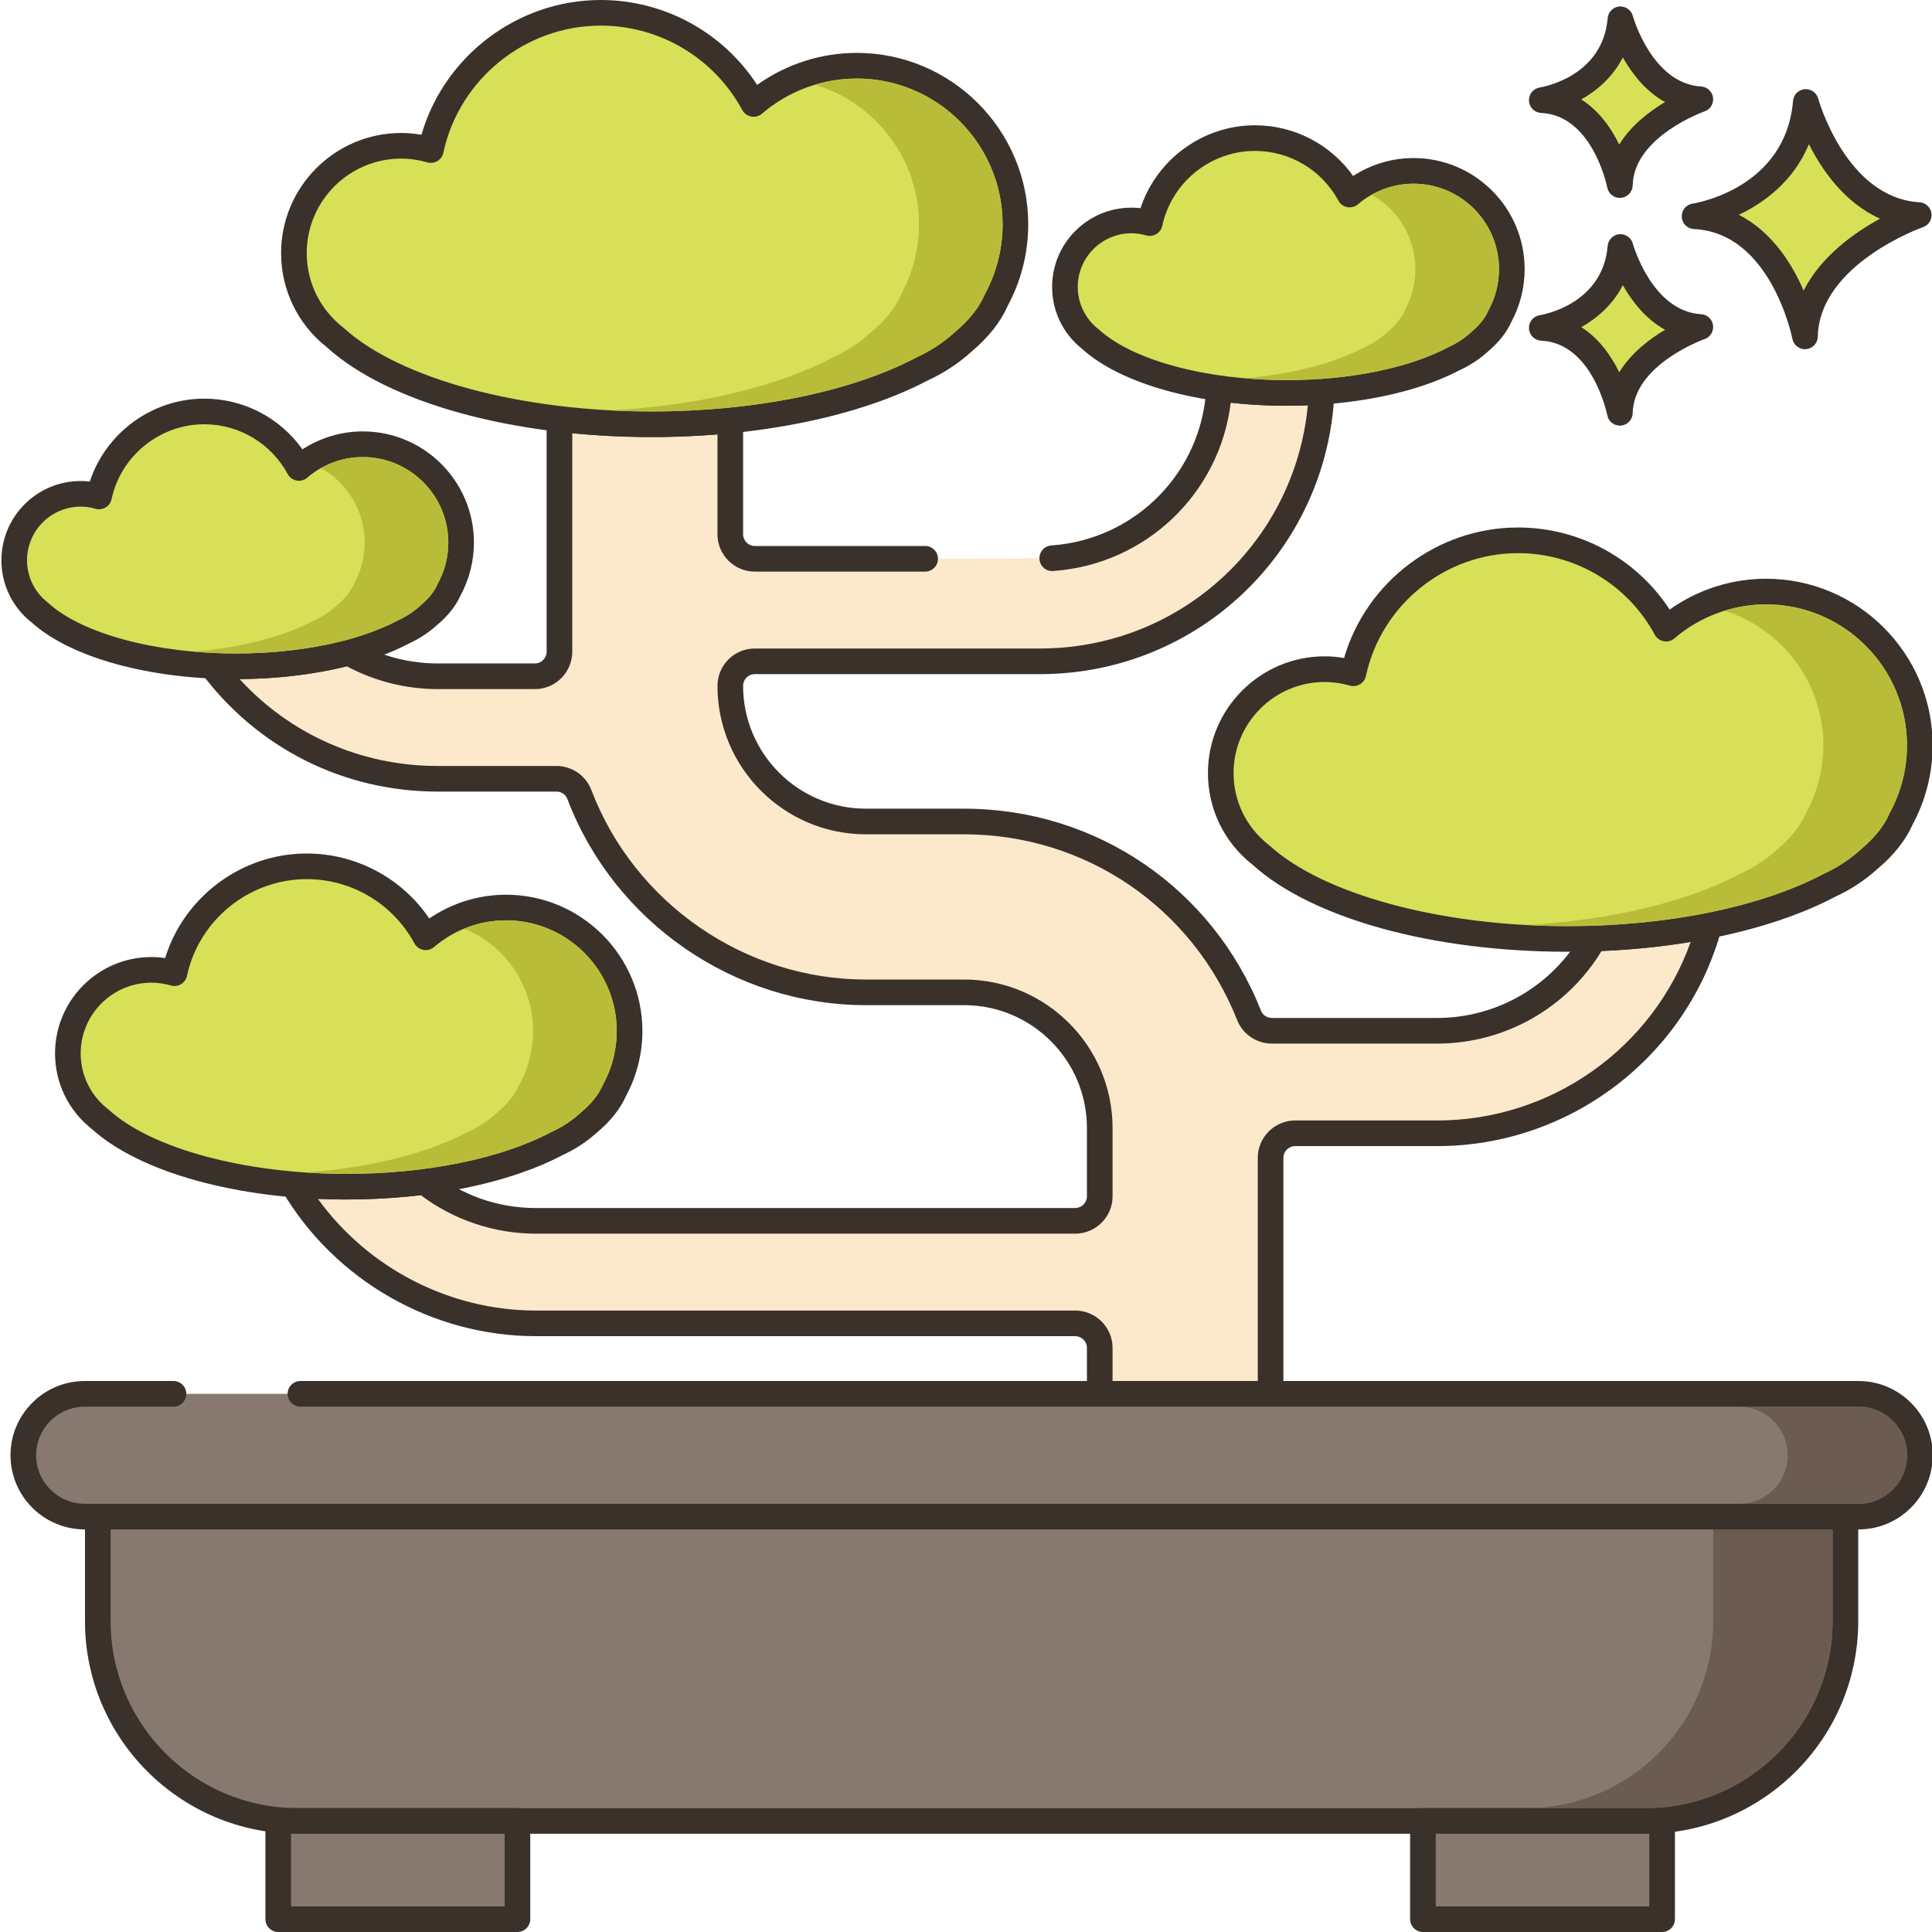 <?xml version="1.0" encoding="UTF-8"?>
<!DOCTYPE svg PUBLIC '-//W3C//DTD SVG 1.0//EN'
          'http://www.w3.org/TR/2001/REC-SVG-20010904/DTD/svg10.dtd'>
<svg contentScriptType="text/ecmascript" width="100pt" xmlns:xlink="http://www.w3.org/1999/xlink" zoomAndPan="magnify" contentStyleType="text/css" height="100.0pt" viewBox="0 0 452 452.332" preserveAspectRatio="xMidYMid meet" xmlns="http://www.w3.org/2000/svg" version="1.0"
><path style="fill:#d7e057;" d="m422.621 23.859c-1.945 23.129-26.051 26.781-26.051 26.781 20.695.973 25.852 28.117 25.852 28.117.441-19.355 26.641-28.402 26.641-28.402-19.625-1.176-26.441-26.496-26.441-26.496zm0 0"
  /><path style="fill:#3a312a;" d="m449.246 47.359c-17.207-1.031-23.664-24.047-23.727-24.281-.379-1.402-1.711-2.305-3.168-2.203-1.449.133-2.594 1.281-2.719 2.734-1.719 20.43-22.625 23.926-23.508 24.062-1.523.23-2.625 1.582-2.547 3.121.082 1.543 1.316 2.77 2.859 2.84 18.051.852 22.996 25.438 23.039 25.688.277 1.422 1.52 2.438 2.949 2.438.082 0 .168-.004.25-.012 1.531-.129 2.715-1.387 2.75-2.922.387-17.016 24.383-25.551 24.625-25.637 1.352-.469 2.184-1.828 1.988-3.242-.199-1.418-1.363-2.5-2.793-2.586zm-27.133 20.688c-2.711-6.258-7.414-13.812-15.172-17.75 5.863-2.809 12.816-7.828 16.402-16.543 3.102 6.141 8.398 13.758 16.668 17.445-6.016 3.277-13.848 8.809-17.898 16.848zm0 0"
  /><path style="fill:#d7e057;" d="m379.227 57.82c-1.379 16.359-18.426 18.945-18.426 18.945 14.637.688 18.285 19.887 18.285 19.887.312-13.691 18.844-20.09 18.844-20.09-13.883-.832-18.703-18.742-18.703-18.742zm0 0"
  /><path style="fill:#3a312a;" d="m398.109 73.566c-11.535-.691-15.945-16.371-15.988-16.531-.379-1.402-1.727-2.309-3.164-2.203-1.449.129-2.598 1.285-2.723 2.734-1.156 13.742-15.289 16.133-15.879 16.227-1.527.234-2.629 1.582-2.547 3.121.078 1.543 1.312 2.773 2.855 2.844 12.066.566 15.445 17.289 15.477 17.453.27 1.426 1.516 2.438 2.945 2.438.082 0 .168-.004.25-.008 1.531-.125 2.715-1.387 2.754-2.922.258-11.418 16.66-17.266 16.82-17.324 1.355-.465 2.188-1.824 1.992-3.242-.195-1.418-1.367-2.504-2.793-2.586zm-19.172 13.59c-1.848-3.773-4.676-7.895-8.891-10.559 3.711-2.082 7.395-5.258 9.738-9.832 2.117 3.746 5.309 7.906 9.883 10.445-3.699 2.199-7.977 5.48-10.73 9.945zm0 0"
  /><path style="fill:#d7e057;" d="m379.227 4.508c-1.379 16.359-18.426 18.941-18.426 18.941 14.637.688 18.285 19.887 18.285 19.887.312-13.691 18.844-20.09 18.844-20.09-13.883-.832-18.703-18.738-18.703-18.738zm0 0"
  /><path style="fill:#3a312a;" d="m398.109 20.254c-11.535-.695-15.945-16.375-15.988-16.535-.379-1.402-1.727-2.305-3.164-2.203-1.449.129-2.598 1.285-2.723 2.738-1.156 13.738-15.289 16.129-15.879 16.223-1.527.234-2.629 1.582-2.547 3.125.078 1.539 1.312 2.77 2.855 2.84 12.066.57 15.445 17.289 15.477 17.453.27 1.426 1.516 2.441 2.945 2.441.082 0 .168-.004.25-.012 1.531-.125 2.715-1.383 2.754-2.922.258-11.418 16.66-17.266 16.82-17.32 1.355-.465 2.188-1.824 1.992-3.242-.195-1.418-1.367-2.5-2.793-2.586zm-19.172 13.586c-1.848-3.77-4.68-7.891-8.891-10.559 3.711-2.082 7.395-5.258 9.738-9.832 2.117 3.746 5.309 7.91 9.883 10.449-3.699 2.199-7.977 5.477-10.73 9.941zm0 0"
  /><path style="fill:#fce8cb;" d="m373.035 219.711c-7.16 12.902-20.922 21.621-36.723 21.621h-38.719c-2.32 0-4.441-1.402-5.301-3.562-10.52-26.578-36.457-45.438-66.738-45.438h-23c-17.52 0-31.742-14.219-31.742-31.762 0-3.16 2.582-5.738 5.742-5.738h66.758c35.5 0 64.441-28 65.941-63.121-2.68.18-5.418.281-8.199.281-5.52 0-10.82-.379-15.801-1.102-1.02 21.281-17.898 38.34-39.059 39.801l-29.762.141h-39.879c-3.16 0-5.742-2.582-5.742-5.742v-26.66c-5.918.582-12.078.902-18.398.902-7.48 0-14.719-.441-21.602-1.242v54.48c0 3.18-2.578 5.758-5.738 5.758h-22.762c-7.598 0-14.719-2.02-20.859-5.539-7.699 2.039-16.738 3.199-26.398 3.199-1.902 0-3.781-.039-5.641-.16 12.039 16.078 31.262 26.5 52.898 26.5h27.82c2.383 0 4.5 1.457 5.34 3.68 10.301 27.039 36.48 46.32 67.082 46.32h23c17.539 0 31.758 14.219 31.758 31.758v16c0 3.16-2.578 5.742-5.758 5.742h-126.242c-9.859 0-18.938-3.422-26.098-9.141-5.781.742-11.902 1.141-18.262 1.141-4.277 0-8.461-.18-12.5-.543 11.48 19.461 32.66 32.543 56.859 32.543h126.242c3.18 0 5.758 2.578 5.758 5.738v8.082c0 .902.062 1.801.18 2.68h39.723c.059-.66.098-1.32.098-2v-53.238c0-3.184 2.582-5.762 5.762-5.762h33.238c30.461 0 56.102-20.617 63.703-48.66-8.324 1.684-17.422 2.742-26.98 3.043zm0 0"
  /><path style="fill:#3a312a;" d="m402.203 214.621c-.707-.758-1.766-1.09-2.781-.891-8.375 1.695-17.285 2.699-26.48 2.984-1.059.035-2.02.621-2.531 1.543-6.875 12.383-19.938 20.074-34.098 20.074h-38.719c-1.105 0-2.117-.672-2.512-1.664-11.379-28.758-38.672-47.336-69.531-47.336h-23c-15.848 0-28.738-12.902-28.738-28.762 0-1.512 1.227-2.738 2.738-2.738h66.762c37.074 0 67.359-28.984 68.941-65.988.035-.855-.293-1.684-.902-2.277-.613-.598-1.426-.898-2.297-.848-8.184.547-16.059.262-23.371-.793-.832-.129-1.688.117-2.336.652-.652.535-1.047 1.324-1.09 2.168-.949 19.707-16.539 35.594-36.273 36.957-1.648.113-2.898 1.543-2.785 3.199.113 1.652 1.547 2.934 3.199 2.785 21.68-1.496 39.027-18.191 41.578-39.414 5.777.656 11.785.867 18.055.621-3.043 32.191-29.977 56.941-62.719 56.941h-66.762c-4.82 0-8.738 3.922-8.738 8.738 0 19.168 15.582 34.762 34.738 34.762h23c28.379 0 53.48 17.094 63.957 43.547 1.293 3.262 4.543 5.453 8.086 5.453h38.719c15.766 0 30.355-8.266 38.484-21.684 7.164-.289 14.16-1.004 20.867-2.125-8.848 24.844-32.598 41.809-59.352 41.809h-33.242c-4.828 0-8.758 3.93-8.758 8.762v52.238h-34v-7.762c0-4.816-3.93-8.738-8.762-8.738h-126.238c-20.211 0-39.277-9.887-51.055-26.148 7.957.355 16.273.066 24.098-.863 7.734 5.82 17.254 9.012 26.957 9.012h126.238c4.832 0 8.762-3.922 8.762-8.738v-16c0-19.168-15.594-34.762-34.762-34.762h-23c-28.332 0-54.16-17.84-64.273-44.383-1.273-3.359-4.547-5.617-8.145-5.617h-27.82c-17.891 0-34.473-7.34-46.391-20.344 8.859-.062 17.5-1.094 25.121-2.992 6.512 3.492 13.84 5.336 21.27 5.336h22.762c4.82 0 8.738-3.93 8.738-8.762v-51.145c11.141 1.09 22.629 1.195 34 .281v23.383c0 4.816 3.922 8.738 8.742 8.738h39.879c1.656 0 3-1.344 3-3s-1.344-3-3-3h-39.879c-1.512 0-2.742-1.227-2.742-2.738v-26.66c0-.848-.355-1.656-.984-2.223-.625-.57-1.469-.848-2.305-.766-13.129 1.285-26.551 1.16-39.363-.332-.855-.098-1.703.168-2.34.738-.641.57-1.008 1.383-1.008 2.242v54.477c0 1.523-1.227 2.762-2.738 2.762h-22.762c-6.797 0-13.496-1.777-19.367-5.141-.684-.391-1.5-.496-2.258-.297-7.656 2.027-16.523 3.098-25.633 3.098-2.102 0-3.832-.047-5.445-.152-1.188-.055-2.277.539-2.836 1.562-.555 1.035-.465 2.293.238 3.23 13.184 17.602 33.34 27.703 55.301 27.703h27.82c1.137 0 2.133.684 2.539 1.746 10.992 28.863 39.074 48.254 69.879 48.254h23c15.859 0 28.762 12.898 28.762 28.758v16c0 1.512-1.238 2.742-2.762 2.742h-126.238c-8.902 0-17.281-2.938-24.227-8.484-.633-.508-1.449-.73-2.254-.633-9.777 1.25-20.469 1.445-30.113.59-1.137-.09-2.203.434-2.805 1.387-.598.949-.617 2.156-.043 3.125 12.375 20.98 35.156 34.016 59.441 34.016h126.242c1.52 0 2.758 1.227 2.758 2.738v8.082c0 1.039.07 2.078.211 3.09.203 1.484 1.473 2.59 2.969 2.59h39.719c1.551 0 2.848-1.184 2.988-2.727.07-.75.113-1.5.113-2.273v-53.238c0-1.523 1.238-2.762 2.758-2.762h33.242c31.09 0 58.477-20.922 66.594-50.875.277-1.008.008-2.082-.703-2.84zm0 0"
  /><path style="fill:#87796f;" d="m22.73 355.07v24.48c0 25.84 20.941 46.781 46.781 46.781h315.602c25.84 0 46.777-20.941 46.777-46.781v-24.48zm0 0"
  /><path style="fill:#3a312a;" d="m431.891 352.07h-409.16c-1.656 0-3 1.344-3 3v24.48c0 27.453 22.332 49.781 49.785 49.781h315.598c27.449 0 49.781-22.328 49.781-49.781v-24.48c-.004-1.656-1.348-3-3.004-3zm-3 27.48c0 24.141-19.637 43.781-43.777 43.781h-315.602c-24.141 0-43.781-19.637-43.781-43.781v-21.48h403.16zm0 0"
  /><path style="fill:#87796f;" d="m64.98 426.332h56v23h-56zm0 0"
  /><path style="fill:#3a312a;" d="m120.98 423.332h-56c-1.656 0-3 1.344-3 3v23c0 1.656 1.344 3 3 3h56c1.656 0 3-1.344 3-3v-23c0-1.656-1.344-3-3-3zm-3 23h-50v-17h50zm0 0"
  /><path style="fill:#87796f;" d="m332.98 426.332h56v23h-56zm0 0"
  /><path style="fill:#3a312a;" d="m388.98 423.332h-56c-1.656 0-3 1.344-3 3v23c0 1.656 1.344 3 3 3h56c1.656 0 3-1.344 3-3v-23c0-1.656-1.344-3-3-3zm-3 23h-50v-17h50zm0 0"
  /><path style="fill:#87796f;" d="m434.957 326.332h-415.289c-7.938 0-14.375 6.434-14.375 14.371 0 7.941 6.438 14.375 14.375 14.375h415.289c7.938 0 14.375-6.434 14.375-14.375 0-7.934-6.438-14.371-14.375-14.371zm0 0"
  /><path style="fill:#3a312a;" d="m434.957 323.332h-364.781c-1.656 0-3 1.344-3 3s1.344 3 3 3h364.785c6.27 0 11.375 5.102 11.375 11.375 0 6.27-5.105 11.371-11.375 11.371h-415.293c-6.273 0-11.375-5.102-11.375-11.371 0-6.273 5.102-11.375 11.375-11.375h20.785c1.656 0 3-1.344 3-3s-1.344-3-3-3h-20.785c-9.578 0-17.375 7.793-17.375 17.375s7.793 17.371 17.375 17.371h415.293c9.578 0 17.375-7.789 17.375-17.371s-7.797-17.375-17.379-17.375zm0 0"
  /><path style="fill:#d7e057;" d="m200.414 15.383c-9.227 0-17.652 3.387-24.148 8.957-6.883-12.707-20.332-21.34-35.801-21.34-19.531 0-35.832 13.77-39.766 32.129-2.207-.633-4.527-.996-6.938-.996-13.871 0-25.117 11.246-25.117 25.117 0 8.043 3.801 15.188 9.684 19.785 13.195 12.004 41.41 20.297 74.094 20.297 25.566 0 48.402-5.078 63.449-13.031 3.457-1.586 6.617-3.684 9.402-6.199 3.629-3.031 6.281-6.32 7.777-9.785 2.883-5.281 4.523-11.336 4.523-17.777 0-20.52-16.637-37.156-37.16-37.156zm0 0"
  /><path style="fill:#3a312a;" d="m200.414 12.383c-8.371 0-16.527 2.641-23.316 7.492-8.023-12.34-21.758-19.875-36.629-19.875-19.441 0-36.621 13.098-41.957 31.547-1.582-.273-3.168-.414-4.75-.414-15.5 0-28.117 12.613-28.117 28.121 0 8.656 3.914 16.699 10.746 22.074 14.32 12.961 43.434 21.004 76.031 21.004 25.129 0 48.77-4.875 64.703-13.305 3.695-1.695 7.117-3.949 10.074-6.621 4.004-3.348 6.879-6.969 8.547-10.77 3.16-5.832 4.828-12.434 4.828-19.094 0-22.145-18.016-40.16-40.16-40.16zm30.004 56.496c-.043.082-.082.164-.121.25-1.285 2.977-3.625 5.895-7.031 8.746-2.594 2.34-5.5 4.258-8.797 5.773-15.246 8.059-37.863 12.684-62.047 12.684-30.75 0-59.043-7.66-72.074-19.516-.055-.047-.113-.098-.172-.141-5.418-4.238-8.531-10.586-8.531-17.422 0-12.199 9.922-22.121 22.117-22.121 2.031 0 4.086.297 6.109.879.805.227 1.66.117 2.375-.309.715-.43 1.215-1.133 1.391-1.945 3.691-17.242 19.18-29.762 36.832-29.762 13.852 0 26.555 7.574 33.156 19.77.434.797 1.203 1.359 2.094 1.523.895.172 1.809-.082 2.5-.672 6.191-5.309 14.074-8.234 22.199-8.234 18.836 0 34.156 15.324 34.156 34.16 0 5.707-1.438 11.355-4.156 16.336zm0 0"
  /><path style="fill:#d7e057;" d="m413.312 138.5c-8.941 0-17.105 3.277-23.402 8.676-6.664-12.312-19.695-20.676-34.68-20.676-18.926 0-34.719 13.34-38.527 31.125-2.141-.613-4.391-.961-6.723-.961-13.438 0-24.336 10.895-24.336 24.332 0 7.793 3.68 14.715 9.383 19.168 12.781 11.629 40.117 19.668 71.785 19.668 24.773 0 46.895-4.918 61.473-12.625 3.348-1.535 6.41-3.57 9.109-6.004 3.516-2.941 6.086-6.125 7.535-9.484 2.793-5.113 4.383-10.98 4.383-17.219 0-19.883-16.117-36-36-36zm0 0"
  /><path style="fill:#3a312a;" d="m413.312 135.5c-8.102 0-15.992 2.543-22.566 7.219-7.797-11.938-21.105-19.219-35.516-19.219-18.848 0-35.508 12.68-40.715 30.555-1.512-.258-3.027-.391-4.535-.391-15.074 0-27.336 12.266-27.336 27.336 0 8.418 3.805 16.23 10.449 21.461 13.887 12.566 42.121 20.371 73.719 20.371 24.363 0 47.281-4.727 62.723-12.898 3.594-1.645 6.914-3.836 9.785-6.43 3.887-3.25 6.684-6.773 8.305-10.465 3.066-5.66 4.688-12.066 4.688-18.539 0-21.504-17.496-39-39-39zm28.984 54.785c-.043.078-.086.164-.121.246-1.242 2.875-3.496 5.688-6.793 8.445-2.504 2.258-5.312 4.113-8.5 5.578-14.762 7.805-36.656 12.281-60.074 12.281-29.77 0-57.156-7.414-69.766-18.883-.055-.051-.113-.102-.172-.148-5.23-4.082-8.227-10.207-8.227-16.801 0-11.766 9.57-21.332 21.332-21.332 1.961 0 3.945.285 5.898.844.797.227 1.656.117 2.367-.312.715-.426 1.219-1.129 1.391-1.941 3.57-16.664 18.539-28.758 35.594-28.758 13.387 0 25.664 7.32 32.043 19.105.434.797 1.203 1.355 2.094 1.52.895.172 1.809-.082 2.5-.672 5.98-5.129 13.598-7.953 21.445-7.953 18.199 0 33 14.805 33 33 .004 5.512-1.383 10.965-4.012 15.781zm0 0"
  /><path style="fill:#d7e057;" d="m118.309 212.477c-7.184 0-13.746 2.637-18.801 6.973-5.359-9.895-15.828-16.613-27.871-16.613-15.207 0-27.898 10.719-30.961 25.012-1.719-.492-3.527-.773-5.402-.773-10.801 0-19.555 8.754-19.555 19.555 0 6.262 2.957 11.824 7.539 15.402 10.273 9.344 32.238 15.805 57.688 15.805 19.906 0 37.684-3.953 49.398-10.148 2.691-1.234 5.148-2.867 7.32-4.824 2.824-2.363 4.887-4.922 6.055-7.621 2.242-4.109 3.52-8.824 3.52-13.836 0-15.98-12.949-28.93-28.93-28.93zm0 0"
  /><path style="fill:#3a312a;" d="m118.309 209.477c-6.426 0-12.695 1.957-17.973 5.562-6.422-9.461-17.125-15.211-28.699-15.211-15.234 0-28.715 10.129-33.137 24.48-1.074-.16-2.152-.238-3.227-.238-12.434 0-22.551 10.117-22.551 22.555 0 6.938 3.133 13.383 8.602 17.699 11.277 10.184 34.105 16.508 59.621 16.508 19.668 0 38.188-3.824 50.652-10.422 2.941-1.348 5.66-3.141 7.992-5.25 3.191-2.668 5.484-5.559 6.824-8.602 2.504-4.629 3.824-9.871 3.824-15.156 0-17.605-14.324-31.926-31.93-31.926zm22.777 44.328c-.047.082-.09.164-.125.25-.957 2.219-2.715 4.406-5.309 6.578-1.965 1.777-4.172 3.23-6.711 4.402-11.781 6.227-29.277 9.797-47.996 9.797-23.785 0-45.633-5.895-55.668-15.023-.055-.047-.113-.098-.172-.145-4.059-3.168-6.383-7.922-6.383-13.039 0-9.129 7.426-16.555 16.551-16.555 1.516 0 3.055.219 4.578.656.797.227 1.656.121 2.367-.312.715-.426 1.219-1.129 1.391-1.941 2.809-13.121 14.598-22.645 28.027-22.645 10.543 0 20.211 5.766 25.23 15.043.434.801 1.203 1.359 2.094 1.523.895.172 1.809-.082 2.5-.672 4.699-4.031 10.684-6.25 16.852-6.25 14.297 0 25.926 11.633 25.926 25.93 0 4.332-1.094 8.621-3.152 12.402zm0 0"
  /><path style="fill:#d7e057;" d="m330.781 40.004c-5.719 0-10.938 2.098-14.961 5.547-4.262-7.871-12.594-13.215-22.172-13.215-12.098 0-22.195 8.527-24.629 19.898-1.367-.391-2.809-.617-4.301-.617-8.59 0-15.555 6.965-15.555 15.559 0 4.98 2.352 9.406 5.996 12.254 8.172 7.434 25.648 12.57 45.891 12.57 15.836 0 29.98-3.145 39.301-8.07 2.141-.984 4.098-2.281 5.824-3.84 2.25-1.879 3.891-3.914 4.816-6.059 1.785-3.27 2.801-7.023 2.801-11.012 0-12.711-10.301-23.016-23.012-23.016zm0 0"
  /><path style="fill:#3a312a;" d="m330.781 37.004c-5.035 0-9.945 1.473-14.141 4.199-5.254-7.398-13.785-11.871-22.992-11.871-12.207 0-23.039 8.008-26.789 19.41-.711-.082-1.426-.125-2.137-.125-10.234 0-18.559 8.324-18.559 18.559 0 5.703 2.574 10.996 7.062 14.543 9.082 8.195 27.391 13.281 47.828 13.281 15.746 0 30.582-3.066 40.551-8.348 2.391-1.094 4.605-2.555 6.496-4.262 2.602-2.172 4.477-4.539 5.59-7.043 2.031-3.77 3.105-8.027 3.105-12.328-.004-14.344-11.672-26.016-26.016-26.016zm17.582 35.586c-.047.082-.086.164-.125.25-.723 1.68-2.066 3.344-4.07 5.023-1.523 1.371-3.227 2.496-5.215 3.414-9.289 4.906-23.098 7.723-37.898 7.723-18.777 0-36-4.629-43.875-11.793-.055-.051-.113-.098-.172-.145-3.078-2.406-4.844-6.008-4.844-9.887 0-6.926 5.633-12.559 12.555-12.559 1.152 0 2.32.168 3.469.5.797.23 1.66.117 2.371-.309.715-.43 1.219-1.133 1.391-1.945 2.176-10.16 11.301-17.531 21.699-17.531 8.156 0 15.645 4.461 19.535 11.645.43.801 1.199 1.359 2.09 1.523.891.172 1.812-.078 2.5-.672 3.629-3.113 8.25-4.824 13.008-4.824 11.035 0 20.016 8.977 20.016 20.016-.004 3.344-.844 6.656-2.434 9.57zm0 0"
  /><path style="fill:#d7e057;" d="m84.781 104.004c-5.719 0-10.938 2.098-14.961 5.547-4.262-7.871-12.594-13.215-22.172-13.215-12.098 0-22.195 8.527-24.629 19.898-1.367-.391-2.809-.617-4.301-.617-8.59 0-15.555 6.965-15.555 15.559 0 4.98 2.352 9.406 5.996 12.254 8.172 7.434 25.648 12.57 45.891 12.57 15.836 0 29.98-3.145 39.301-8.07 2.141-.984 4.098-2.281 5.824-3.84 2.25-1.879 3.891-3.914 4.816-6.059 1.785-3.27 2.801-7.023 2.801-11.012 0-12.711-10.301-23.016-23.012-23.016zm0 0"
  /><path style="fill:#3a312a;" d="m84.781 101.004c-5.035 0-9.945 1.473-14.141 4.199-5.254-7.398-13.785-11.871-22.992-11.871-12.207 0-23.039 8.008-26.789 19.41-.711-.082-1.426-.125-2.137-.125-10.234 0-18.559 8.324-18.559 18.559 0 5.703 2.574 10.996 7.062 14.543 9.082 8.195 27.391 13.281 47.828 13.281 15.746 0 30.582-3.066 40.551-8.348 2.391-1.094 4.605-2.555 6.496-4.262 2.602-2.172 4.477-4.539 5.59-7.043 2.031-3.77 3.105-8.027 3.105-12.328-.004-14.344-11.672-26.016-26.016-26.016zm17.582 35.586c-.047.082-.086.164-.125.25-.723 1.68-2.066 3.344-4.07 5.023-1.523 1.371-3.227 2.496-5.215 3.414-9.289 4.906-23.098 7.723-37.898 7.723-18.777 0-36-4.629-43.875-11.793-.055-.051-.113-.098-.172-.145-3.078-2.406-4.844-6.008-4.844-9.887 0-6.926 5.633-12.559 12.555-12.559 1.152 0 2.32.168 3.469.5.797.23 1.66.117 2.371-.309.715-.43 1.219-1.133 1.391-1.945 2.176-10.16 11.301-17.531 21.699-17.531 8.156 0 15.645 4.461 19.535 11.645.43.801 1.199 1.359 2.09 1.523.891.176 1.812-.078 2.5-.672 3.629-3.113 8.25-4.824 13.008-4.824 11.035 0 20.016 8.977 20.016 20.016-.004 3.344-.844 6.656-2.434 9.57zm0 0"
  /><path style="fill:#6b5b51;" d="m400.953 358.07v21.48c0 24.141-19.641 43.781-43.777 43.781h27.938c24.141 0 43.781-19.641 43.781-43.781v-21.48zm0 0"
  /><path style="fill:#6b5b51;" d="m434.953 329.332h-27.938c6.277 0 11.379 5.098 11.379 11.379 0 6.262-5.102 11.359-11.379 11.359h27.938c6.281 0 11.383-5.098 11.383-11.359-.004-6.277-5.105-11.379-11.383-11.379zm0 0"
  /><g style="fill:#b9bc39;"
  ><path d="m200.414 18.391c-3.32 0-6.621.5-9.762 1.441 14.062 4.219 24.34 17.281 24.34 32.699 0 5.723-1.438 11.359-4.156 16.34-.043.082-.082.18-.121.262-1.281 2.98-3.621 5.898-7.039 8.738-2.582 2.34-5.48 4.262-8.781 5.781-13.18 6.961-31.84 11.359-52.262 12.418 3.223.18 6.48.258 9.781.258 24.199 0 46.801-4.617 62.059-12.68 3.301-1.52 6.203-3.438 8.781-5.777 3.422-2.84 5.762-5.762 7.039-8.742.043-.078.082-.18.121-.258 2.719-4.98 4.16-10.625 4.16-16.34-.004-18.82-15.32-34.141-34.16-34.141zm0 0"
    /><path d="m413.312 141.492c-3.32 0-6.602.52-9.742 1.5 13.402 4.199 23.16 16.738 23.16 31.5 0 5.52-1.379 10.98-4.02 15.801-.039.082-.078.16-.117.238-1.242 2.859-3.5 5.68-6.781 8.441-2.5 2.258-5.32 4.121-8.5 5.578-12.66 6.703-30.582 10.941-50.199 12 3.199.203 6.438.281 9.699.281 23.418 0 45.32-4.48 60.078-12.281 3.18-1.457 6-3.32 8.5-5.578 3.281-2.762 5.543-5.582 6.781-8.441.039-.078.082-.16.121-.238 2.641-4.82 4.02-10.281 4.02-15.801 0-18.18-14.797-33-33-33zm0 0"
    /><path d="m118.312 215.473c-3.379 0-6.699.66-9.781 1.938 9.461 3.863 16.121 13.16 16.121 24 0 4.32-1.082 8.621-3.141 12.402-.059.078-.102.16-.141.238-.938 2.219-2.699 4.422-5.301 6.582-1.957 1.777-4.18 3.238-6.719 4.398-9.68 5.121-23.238 8.461-38.18 9.461 3.199.219 6.48.34 9.781.34 18.719 0 36.219-3.582 47.98-9.801 2.539-1.16 4.758-2.621 6.719-4.398 2.602-2.16 4.359-4.363 5.32-6.582.02-.078.059-.16.121-.238 2.059-3.781 3.137-8.082 3.137-12.402 0-14.297-11.617-25.938-25.918-25.938zm0 0"
    /><path d="m330.773 43.012c-3.441 0-6.801.879-9.781 2.582 6.102 3.418 10.219 9.957 10.219 17.418 0 3.34-.84 6.66-2.438 9.582-.043.078-.082.16-.121.242-.719 1.676-2.059 3.336-4.059 5.016-1.523 1.379-3.223 2.5-5.223 3.422-7.18 3.797-17.078 6.34-28.059 7.281 3.16.297 6.418.438 9.738.438 14.801 0 28.621-2.797 37.902-7.719 2-.918 3.699-2.039 5.219-3.418 2-1.68 3.34-3.34 4.059-5.02.043-.082.082-.16.121-.242 1.602-2.918 2.441-6.238 2.441-9.578 0-11.023-8.98-20.004-20.02-20.004zm0 0"
    /><path d="m84.773 107.012c-3.441 0-6.801.879-9.781 2.582 6.102 3.418 10.219 9.957 10.219 17.418 0 3.34-.84 6.66-2.438 9.582-.043.078-.082.16-.121.242-.719 1.676-2.059 3.336-4.059 5.016-1.523 1.379-3.223 2.5-5.223 3.422-7.18 3.797-17.078 6.34-28.059 7.281 3.16.297 6.418.438 9.738.438 14.801 0 28.621-2.797 37.902-7.719 2-.918 3.699-2.039 5.219-3.418 2-1.68 3.34-3.34 4.059-5.02.043-.082.082-.16.121-.242 1.602-2.918 2.441-6.238 2.441-9.578 0-11.023-8.98-20.004-20.02-20.004zm0 0"
  /></g
></svg
>
